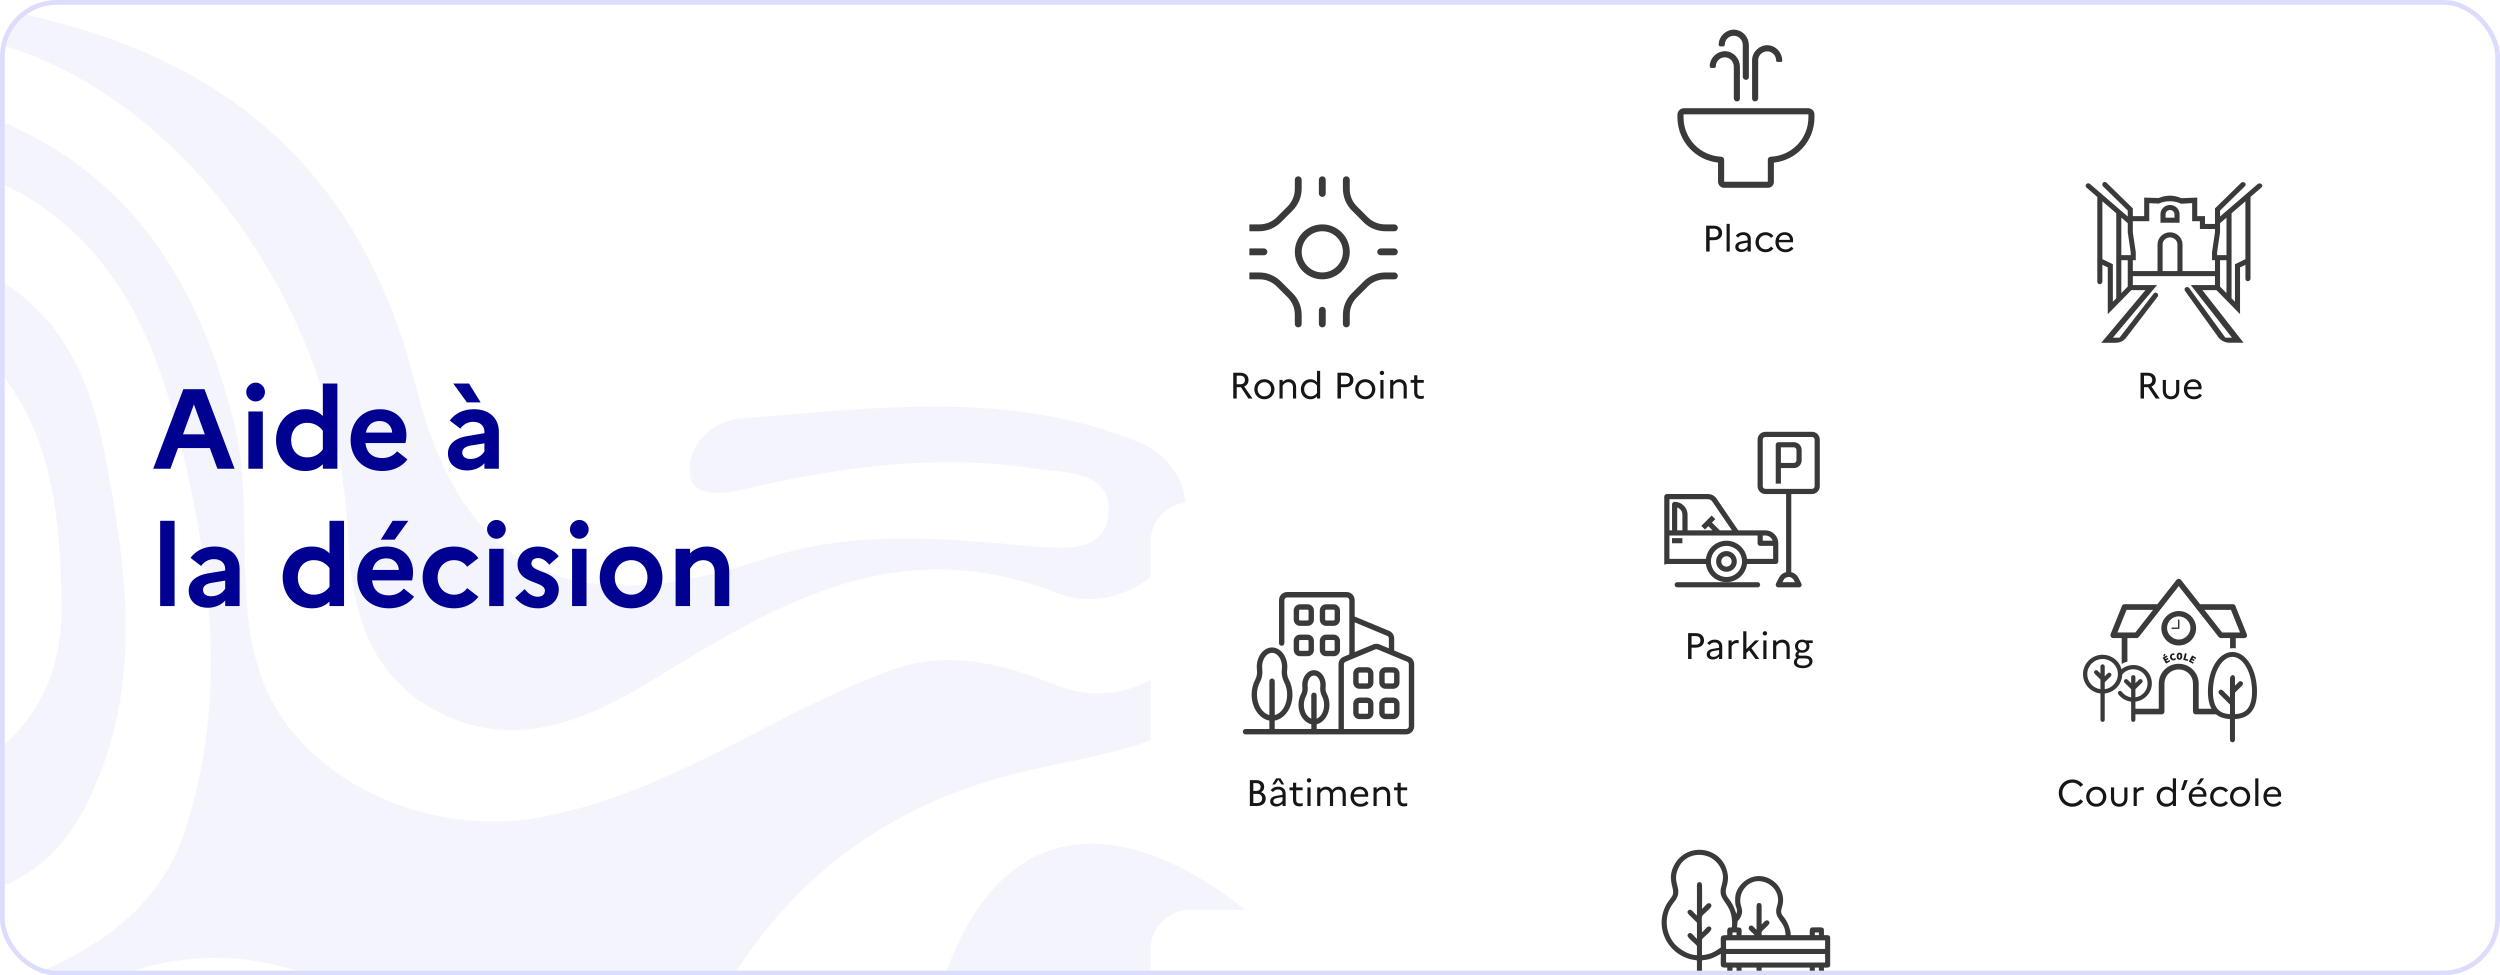 <svg width="528" height="206" viewBox="0 0 528 206" fill="none" xmlns="http://www.w3.org/2000/svg">
<g clip-path="url(#clip0_1227_88417)">
<rect width="528" height="206" rx="12" fill="white"/>
<g filter="url(#filter0_d_1227_88417)">
<rect x="421" y="-66" width="74.052" height="74.052" rx="8.352" fill="white"/>
</g>
<g filter="url(#filter1_d_1227_88417)">
<rect x="421" y="20.052" width="74.052" height="74.052" rx="8.352" fill="white"/>
</g>
<path d="M452.079 84.174V78.718H453.529C454.628 78.718 455.307 79.318 455.307 80.253C455.307 80.908 454.971 81.399 454.387 81.633L456.148 84.174H455.283L453.701 81.773C453.646 81.781 453.584 81.781 453.529 81.781H452.812V84.174H452.079ZM453.561 79.341H452.812V81.157H453.561C454.184 81.157 454.55 80.822 454.55 80.238C454.55 79.684 454.184 79.341 453.561 79.341ZM459.6 82.49V80.246H460.262V82.467C460.262 83.644 459.584 84.33 458.516 84.33C457.456 84.33 456.778 83.644 456.778 82.467V80.246H457.441V82.49C457.441 83.262 457.854 83.707 458.524 83.707C459.179 83.707 459.6 83.262 459.6 82.49ZM465.06 83.527C464.694 84.018 464.109 84.33 463.377 84.33C462.051 84.33 461.233 83.356 461.233 82.21C461.233 81.017 461.997 80.09 463.213 80.09C464.281 80.09 464.975 80.838 464.975 81.805C464.975 81.96 464.951 82.109 464.928 82.218H461.911C461.935 83.161 462.535 83.73 463.377 83.73C463.883 83.73 464.312 83.496 464.569 83.145L465.06 83.527ZM463.197 80.651C462.55 80.651 462.098 81.033 461.958 81.711H464.312C464.289 81.134 463.891 80.651 463.197 80.651Z" fill="#161616"/>
<g clip-path="url(#clip1_1227_88417)">
<path d="M458.308 43.286C457.197 43.286 456.293 44.162 456.293 45.241V47.046H460.323V45.241C460.323 44.164 459.418 43.286 458.308 43.286ZM457.367 45.971V45.241C457.367 44.756 457.789 44.361 458.308 44.361C458.827 44.361 459.249 44.756 459.249 45.241V45.971H457.367Z" fill="#3A3A3A"/>
<path d="M442.949 59.508C442.949 59.792 443.177 60.02 443.46 60.02C443.771 60.02 444.023 59.768 444.023 59.457V55.922L445.16 56.476V66.296L445.189 66.325L450.143 61.277H453.118L443.788 72.393H446.896C447.672 72.393 448.414 72.06 448.928 71.478L455.654 62.715C455.858 62.485 455.839 62.133 455.608 61.927C455.395 61.738 455.07 61.757 454.881 61.971L447.638 71.316H446.242L455.57 60.2H450.453V58.322H467.802V60.2H462.686L471.389 71.316H469.994L462.339 60.806C462.131 60.573 461.774 60.551 461.539 60.758C461.331 60.944 461.311 61.265 461.498 61.473L468.59 71.349C469.177 72.009 470.016 72.388 470.901 72.388H473.84L465.138 61.274H468.115L473.069 66.323L473.098 66.352V56.476L474.233 55.922V58.885C474.233 59.164 474.458 59.389 474.737 59.389C475.05 59.389 475.305 59.135 475.305 58.822V41.595L477.637 39.583C477.826 39.421 477.848 39.135 477.686 38.943C477.463 38.683 477.07 38.654 476.81 38.877L468.877 45.719V44.465L474.138 39.317C474.33 39.13 474.335 38.822 474.145 38.628C473.918 38.395 473.547 38.392 473.316 38.618L467.805 44.011V47.291H465.698V45.644H464.059V41.726L460.693 41.861C459.185 41.16 457.446 41.146 455.926 41.823L452.851 41.728V45.651H450.456V44.018L444.891 38.574C444.687 38.373 444.358 38.378 444.159 38.581C443.945 38.8 443.948 39.152 444.168 39.367L449.379 44.467V45.721L441.392 38.836C441.162 38.637 440.813 38.664 440.614 38.895C440.427 39.113 440.451 39.443 440.669 39.63L442.949 41.597M470.23 61.905L468.872 60.522V54.959H470.23V61.903V61.905ZM474.23 54.731L472.021 55.806V63.727L471.306 62.997V45.044L474.23 42.521V54.729V54.731ZM471.869 52.453L468.874 49.064V47.143L470.232 45.974V53.887H468.251V53.29L468.877 49.064L471.869 52.453ZM444.023 42.521L446.95 45.044V62.997L446.234 63.727V55.804L444.023 54.729V42.521ZM449.379 60.52L448.021 61.903V54.957H449.379V60.52ZM450.005 53.885H448.024V45.971L449.382 47.14V49.062L450.007 53.285V53.882L450.005 53.885ZM459.873 57.249H456.743V51.621C456.743 50.804 457.446 50.139 458.309 50.139C458.727 50.139 459.122 50.297 459.42 50.583C459.711 50.864 459.873 51.231 459.873 51.621V57.249ZM467.8 57.249H460.948V51.621C460.948 50.935 460.669 50.292 460.164 49.807C459.665 49.329 459.008 49.064 458.312 49.064C456.855 49.064 455.671 50.212 455.671 51.621V57.249H450.453V54.959H451.079V53.288L450.453 49.062V46.723H453.923V42.914L455.914 42.999C457.434 42.322 459.173 42.337 460.681 43.038L462.982 42.895V46.721H464.621V48.368H467.802V49.059L467.179 53.285V54.957H467.805V57.247L467.8 57.249Z" fill="#3A3A3A"/>
</g>
<g filter="url(#filter2_d_1227_88417)">
<rect x="421" y="106.105" width="74.052" height="74.052" rx="8.352" fill="white"/>
</g>
<path d="M437.676 169.697C438.409 169.697 439.009 169.338 439.375 168.808L439.96 169.26C439.461 169.939 438.658 170.383 437.676 170.383C435.969 170.383 434.808 169.058 434.808 167.499C434.808 165.94 435.969 164.615 437.676 164.615C438.658 164.615 439.461 165.067 439.96 165.737L439.375 166.189C439.009 165.659 438.409 165.3 437.676 165.3C436.445 165.3 435.564 166.283 435.564 167.499C435.564 168.715 436.445 169.697 437.676 169.697ZM442.728 166.142C443.991 166.142 444.856 167.117 444.856 168.263C444.856 169.408 443.991 170.383 442.728 170.383C441.457 170.383 440.6 169.408 440.6 168.263C440.6 167.117 441.457 166.142 442.728 166.142ZM442.736 169.759C443.554 169.759 444.154 169.073 444.154 168.263C444.154 167.444 443.554 166.766 442.736 166.766C441.894 166.766 441.294 167.444 441.294 168.263C441.294 169.081 441.894 169.759 442.736 169.759ZM448.657 168.543V166.298H449.32V168.52C449.32 169.697 448.642 170.383 447.574 170.383C446.513 170.383 445.835 169.697 445.835 168.52V166.298H446.498V168.543C446.498 169.315 446.911 169.759 447.581 169.759C448.236 169.759 448.657 169.315 448.657 168.543ZM450.625 170.227V166.298H451.288V166.789C451.576 166.446 451.935 166.22 452.434 166.22C452.559 166.22 452.676 166.236 452.769 166.267V166.914C452.652 166.883 452.535 166.867 452.379 166.867C451.865 166.867 451.53 167.132 451.288 167.53V170.227H450.625ZM455.489 168.263C455.489 167.117 456.277 166.142 457.508 166.142C458.093 166.142 458.553 166.368 458.904 166.766V164.381H459.566V170.227H458.904V169.759C458.553 170.157 458.093 170.383 457.508 170.383C456.277 170.383 455.489 169.408 455.489 168.263ZM456.191 168.263C456.191 169.097 456.752 169.759 457.586 169.759C458.132 169.759 458.615 169.494 458.904 169.034V167.491C458.6 167.023 458.124 166.766 457.586 166.766C456.752 166.766 456.191 167.429 456.191 168.263ZM461.251 166.859H460.635L461.297 164.77H462.054L461.251 166.859ZM464.595 165.675H463.948L464.759 164.381H465.507L464.595 165.675ZM466.092 169.58C465.725 170.071 465.141 170.383 464.408 170.383C463.083 170.383 462.264 169.408 462.264 168.263C462.264 167.07 463.028 166.142 464.244 166.142C465.312 166.142 466.006 166.891 466.006 167.857C466.006 168.013 465.983 168.161 465.959 168.27H462.943C462.966 169.214 463.566 169.783 464.408 169.783C464.915 169.783 465.343 169.549 465.601 169.198L466.092 169.58ZM464.229 166.704C463.582 166.704 463.13 167.086 462.989 167.764H465.343C465.32 167.187 464.923 166.704 464.229 166.704ZM468.922 169.759C469.405 169.759 469.803 169.525 470.045 169.182L470.567 169.58C470.201 170.071 469.632 170.383 468.914 170.383C467.613 170.383 466.779 169.408 466.779 168.263C466.779 167.117 467.613 166.142 468.914 166.142C469.624 166.142 470.201 166.462 470.567 166.945L470.045 167.343C469.803 167 469.405 166.766 468.914 166.766C468.073 166.766 467.472 167.429 467.472 168.263C467.472 169.104 468.073 169.759 468.922 169.759ZM473.116 166.142C474.379 166.142 475.244 167.117 475.244 168.263C475.244 169.408 474.379 170.383 473.116 170.383C471.846 170.383 470.988 169.408 470.988 168.263C470.988 167.117 471.846 166.142 473.116 166.142ZM473.124 169.759C473.942 169.759 474.543 169.073 474.543 168.263C474.543 167.444 473.942 166.766 473.124 166.766C472.282 166.766 471.682 167.444 471.682 168.263C471.682 169.081 472.282 169.759 473.124 169.759ZM476.309 170.227V164.381H476.972V170.227H476.309ZM481.865 169.58C481.498 170.071 480.914 170.383 480.181 170.383C478.856 170.383 478.037 169.408 478.037 168.263C478.037 167.07 478.801 166.142 480.017 166.142C481.085 166.142 481.779 166.891 481.779 167.857C481.779 168.013 481.755 168.161 481.732 168.27H478.715C478.739 169.214 479.339 169.783 480.181 169.783C480.687 169.783 481.116 169.549 481.373 169.198L481.865 169.58ZM480.002 166.704C479.355 166.704 478.902 167.086 478.762 167.764H481.116C481.093 167.187 480.695 166.704 480.002 166.704Z" fill="#161616"/>
<g clip-path="url(#clip2_1227_88417)">
<path d="M463.821 132.687C463.821 130.658 462.136 129.048 460.147 129.048C458.158 129.048 456.473 130.717 456.473 132.687C456.473 134.657 458.098 136.327 460.147 136.327C462.196 136.327 463.821 134.657 463.821 132.687ZM457.678 132.628C457.678 131.316 458.76 130.182 460.147 130.182C461.534 130.182 462.616 131.316 462.616 132.628C462.616 133.94 461.471 135.074 460.147 135.074C458.823 135.074 457.678 133.94 457.678 132.628Z" fill="#3A3A3A"/>
<path d="M459.99 132.842C460.07 132.842 460.147 132.781 460.147 132.687C460.147 132.593 460.085 132.532 459.99 132.532H458.751C458.656 132.532 458.594 132.593 458.594 132.687C458.594 132.781 458.656 132.842 458.751 132.842" fill="#3A3A3A"/>
<path d="M459.988 132.687C459.988 132.766 460.051 132.842 460.145 132.842C460.24 132.842 460.302 132.781 460.302 132.687V130.966C460.302 130.872 460.24 130.811 460.145 130.811C460.051 130.811 459.988 130.872 459.988 130.966" fill="#3A3A3A"/>
<path d="M475.237 140.245C474.259 138.603 472.929 137.7 471.493 137.7C470.056 137.7 468.727 138.605 467.749 140.245C466.823 141.806 466.312 143.862 466.312 146.039C466.312 148.217 466.813 149.735 467.838 150.7C468.595 151.41 469.618 151.792 470.968 151.871V156.243C470.968 156.386 471.022 156.519 471.124 156.617C471.226 156.716 471.361 156.773 471.503 156.773C471.789 156.773 472.023 156.541 472.023 156.257V151.868C473.37 151.789 474.395 151.407 475.152 150.697C476.18 149.731 476.678 148.207 476.678 146.037C476.678 143.867 476.168 141.798 475.242 140.242L475.237 140.245ZM472.023 146.286L473.571 144.75C473.776 144.543 473.776 144.222 473.571 144.012C473.362 143.81 473.039 143.81 472.83 144.012L472.026 144.809V143.09C472.023 142.802 471.784 142.57 471.498 142.57H471.47L471.446 142.582C471.182 142.701 470.973 143.016 470.973 143.305V147.334L469.442 145.815C469.345 145.716 469.213 145.662 469.073 145.66C468.934 145.66 468.799 145.714 468.702 145.812C468.603 145.909 468.548 146.039 468.545 146.177C468.545 146.318 468.6 146.449 468.7 146.55L470.975 148.806V150.83C469.875 150.766 469.093 150.473 468.526 149.908C467.749 149.139 467.37 147.871 467.37 146.034C467.37 144.037 467.829 142.166 468.662 140.767C469.442 139.456 470.45 138.731 471.5 138.731C472.551 138.731 473.559 139.453 474.341 140.767C475.175 142.166 475.633 144.037 475.633 146.034C475.633 147.871 475.254 149.139 474.478 149.908C473.91 150.47 473.128 150.766 472.028 150.83V146.286H472.023Z" fill="#3A3A3A"/>
<path d="M468.134 149.678H464.365V144.37C464.365 142.104 462.498 140.193 460.148 140.193C457.798 140.193 455.931 142.042 455.931 144.37V149.678H451.002V148.184C452.952 147.962 454.47 146.32 454.47 144.33C454.47 142.187 452.715 140.449 450.552 140.449C449.611 140.449 448.744 140.78 448.07 141.329C447.599 139.576 445.986 138.284 444.069 138.284C441.784 138.284 439.93 140.121 439.93 142.385C439.93 144.495 441.545 146.236 443.619 146.461V152.021C443.619 152.268 443.821 152.467 444.069 152.467C444.318 152.467 444.52 152.268 444.52 152.021V146.461C446.569 146.239 448.172 144.535 448.207 142.456C448.759 141.778 449.603 141.344 450.552 141.344C452.215 141.344 453.566 142.683 453.566 144.33C453.566 145.827 452.454 147.067 451.002 147.282V145.556L452.386 144.185C452.563 144.01 452.563 143.726 452.386 143.551C452.21 143.376 451.923 143.376 451.747 143.551L451 144.291V143.028C451 142.782 450.798 142.582 450.549 142.582C450.3 142.582 450.099 142.782 450.099 143.028V144.291L449.352 143.551C449.175 143.376 448.889 143.376 448.712 143.551C448.535 143.726 448.535 144.01 448.712 144.185L450.096 145.556V147.282C449.287 147.161 448.58 146.722 448.117 146.096C447.97 145.896 447.687 145.854 447.485 146C447.283 146.145 447.241 146.426 447.388 146.626C448.018 147.474 448.986 148.061 450.096 148.187V152.021C450.096 152.268 450.298 152.467 450.547 152.467C450.796 152.467 450.997 152.268 450.997 152.021V150.872H456.529C456.89 150.872 457.131 150.633 457.131 150.275V144.37C457.131 142.7 458.455 141.386 460.143 141.386C461.831 141.386 463.155 142.698 463.155 144.37V150.275C463.155 150.633 463.397 150.872 463.758 150.872H468.132V149.678H468.134ZM444.52 145.558V144.096L445.8 142.829C445.976 142.654 445.976 142.37 445.8 142.195C445.623 142.02 445.337 142.02 445.16 142.195L444.518 142.831V140.752C444.518 140.506 444.316 140.306 444.067 140.306C443.818 140.306 443.616 140.506 443.616 140.752V142.247L443.031 141.667C442.855 141.492 442.568 141.492 442.392 141.667C442.215 141.842 442.215 142.126 442.392 142.301L443.616 143.514V145.561C442.043 145.344 440.831 144.005 440.831 142.387C440.831 140.617 442.282 139.182 444.067 139.182C445.852 139.182 447.303 140.619 447.303 142.387C447.303 144.005 446.091 145.344 444.518 145.561L444.52 145.558Z" fill="#3A3A3A"/>
<path d="M469.002 134.766H470.989V136.958C471.21 136.913 471.434 136.891 471.661 136.891C471.84 136.891 472.017 136.906 472.194 136.933V134.768H474.001C474.183 134.768 474.362 134.65 474.484 134.529C474.603 134.349 474.603 134.171 474.543 133.991L472.134 128.027C472.074 127.728 471.833 127.61 471.591 127.61H464.666L460.63 122.476C460.389 122.178 459.909 122.178 459.667 122.476L455.632 127.608H448.706C448.465 127.608 448.224 127.726 448.164 127.965L445.754 133.93C445.694 134.11 445.694 134.347 445.814 134.467C445.933 134.647 446.115 134.766 446.297 134.766H448.104V140.227C448.47 139.998 448.876 139.828 449.309 139.729V134.763H451.236C451.355 134.763 451.477 134.763 451.597 134.645L451.778 134.465L460.148 123.788L468.579 134.527C468.698 134.645 468.82 134.707 469 134.766H469.002ZM450.994 133.572H447.2L449.127 128.799H454.728L450.994 133.572ZM471.17 128.799L473.097 133.572H469.303L465.569 128.799H471.17Z" fill="#3A3A3A"/>
<path d="M456.76 138.898L457.627 138.423L457.783 138.701L457.253 138.992L457.363 139.189L457.813 138.943L457.97 139.221L457.52 139.468L457.647 139.692L458.194 139.392L458.351 139.67L457.465 140.156L456.758 138.894L456.76 138.898ZM456.875 138.556L457.074 138.08L457.37 138.196L457.116 138.64L456.875 138.553V138.556Z" fill="#1D1D1B"/>
<path d="M458.329 138.918C458.207 138.45 458.446 138.104 458.827 138.008C459.009 137.961 459.183 138.008 459.307 138.077L459.163 138.356C459.083 138.316 459.006 138.299 458.909 138.324C458.735 138.368 458.64 138.553 458.705 138.807C458.772 139.068 458.946 139.182 459.135 139.133C459.228 139.11 459.292 139.041 459.337 138.962L459.599 139.135C459.516 139.303 459.369 139.414 459.18 139.463C458.829 139.552 458.451 139.396 458.326 138.92L458.329 138.918Z" fill="#1D1D1B"/>
<path d="M459.707 138.575C459.715 138.087 459.961 137.838 460.317 137.843C460.673 137.848 460.91 138.107 460.9 138.595C460.892 139.095 460.646 139.344 460.29 139.34C459.936 139.335 459.697 139.076 459.707 138.575ZM460.506 138.588C460.511 138.311 460.437 138.173 460.312 138.171C460.188 138.171 460.108 138.304 460.103 138.58C460.098 138.869 460.173 139.007 460.297 139.009C460.422 139.009 460.501 138.876 460.506 138.588Z" fill="#1D1D1B"/>
<path d="M461.462 137.961L461.836 138.057L461.549 139.145L462.149 139.3L462.067 139.608L461.094 139.357L461.462 137.961Z" fill="#1D1D1B"/>
<path d="M462.983 138.44L463.847 138.918L463.69 139.197L463.162 138.903L463.05 139.101L463.501 139.35L463.344 139.628L462.893 139.379L462.766 139.604L463.314 139.907L463.157 140.186L462.273 139.695L462.985 138.435L462.983 138.44Z" fill="#1D1D1B"/>
</g>
<g filter="url(#filter3_d_1227_88417)">
<rect x="421" y="192.158" width="74.052" height="74.052" rx="8.352" fill="white"/>
</g>
<g filter="url(#filter4_d_1227_88417)">
<rect x="332" y="-11" width="74.052" height="74.052" rx="8.352" fill="white"/>
</g>
<path d="M360.343 53.122V47.665H361.941C363.032 47.665 363.71 48.265 363.71 49.201C363.71 50.136 363.032 50.728 361.941 50.728H361.076V53.122H360.343ZM361.956 48.289H361.076V50.105H361.956C362.58 50.105 362.954 49.77 362.954 49.185C362.954 48.632 362.58 48.289 361.956 48.289ZM364.655 53.122V47.275H365.318V53.122H364.655ZM367.786 53.231C367.014 53.231 366.492 52.802 366.492 52.132C366.492 51.539 366.944 51.118 367.778 50.978L369.103 50.76V50.487C369.103 49.941 368.714 49.629 368.152 49.629C367.7 49.629 367.334 49.84 367.092 50.175L366.593 49.793C366.936 49.325 367.49 49.037 368.176 49.037C369.174 49.037 369.766 49.622 369.766 50.487V53.122H369.103V52.623C368.807 53.005 368.293 53.231 367.786 53.231ZM367.162 52.108C367.162 52.443 367.435 52.685 367.895 52.685C368.417 52.685 368.846 52.436 369.103 52.015V51.243L367.942 51.438C367.404 51.531 367.162 51.773 367.162 52.108ZM372.904 52.654C373.387 52.654 373.784 52.42 374.026 52.077L374.548 52.475C374.182 52.966 373.613 53.278 372.896 53.278C371.594 53.278 370.76 52.303 370.76 51.157C370.76 50.011 371.594 49.037 372.896 49.037C373.605 49.037 374.182 49.357 374.548 49.84L374.026 50.237C373.784 49.894 373.387 49.661 372.896 49.661C372.054 49.661 371.454 50.323 371.454 51.157C371.454 51.999 372.054 52.654 372.904 52.654ZM378.797 52.475C378.431 52.966 377.846 53.278 377.113 53.278C375.788 53.278 374.97 52.303 374.97 51.157C374.97 49.965 375.734 49.037 376.95 49.037C378.017 49.037 378.711 49.785 378.711 50.752C378.711 50.908 378.688 51.056 378.664 51.165H375.648C375.671 52.108 376.271 52.677 377.113 52.677C377.62 52.677 378.049 52.443 378.306 52.093L378.797 52.475ZM376.934 49.598C376.287 49.598 375.835 49.98 375.695 50.658H378.049C378.025 50.081 377.628 49.598 376.934 49.598Z" fill="#161616"/>
<g clip-path="url(#clip3_1227_88417)">
<path d="M355.661 22.854C354.892 22.854 354.27 23.477 354.27 24.248V25.128H354.281C354.362 27.448 355.266 29.64 356.844 31.337C358.421 33.034 360.542 34.093 362.842 34.339C362.845 34.339 362.847 34.341 362.847 34.346V38.372C362.847 39.087 363.426 39.67 364.144 39.67H373.391C374.085 39.67 374.645 39.107 374.645 38.415V34.349C374.645 34.349 374.647 34.341 374.65 34.341C376.952 34.093 379.073 33.036 380.651 31.339C382.307 29.559 383.218 27.233 383.218 24.785V24.183C383.218 23.451 382.624 22.856 381.892 22.856H355.661V22.854ZM373.363 33.742V38.369C373.363 38.369 373.36 38.376 373.355 38.376H364.148C364.148 38.376 364.141 38.374 364.141 38.369V33.742C364.141 33.396 363.867 33.11 363.522 33.096C359.06 32.905 355.566 29.254 355.566 24.785V24.157C355.566 24.157 355.568 24.15 355.573 24.15H381.928C381.928 24.15 381.935 24.152 381.935 24.157V24.787C381.935 29.252 378.441 32.902 373.98 33.098C373.634 33.112 373.36 33.396 373.36 33.745L373.363 33.742Z" fill="#3A3A3A"/>
<path d="M362.383 14.006C362.383 12.899 363.332 12.011 364.459 12.114C365.446 12.204 366.18 13.075 366.18 14.068V20.74C366.18 21.119 366.487 21.427 366.866 21.427C367.2 21.427 367.472 21.155 367.472 20.821V14.092C367.472 12.359 366.13 10.877 364.399 10.815C362.669 10.753 361.094 12.207 361.094 14.006C361.094 14.197 361.249 14.352 361.439 14.352H362.04C362.231 14.352 362.386 14.197 362.386 14.006H362.383Z" fill="#3A3A3A"/>
<path d="M364.274 9.453C364.274 8.346 365.222 7.458 366.35 7.561C367.336 7.651 368.07 8.522 368.07 9.515V16.18C368.07 16.564 368.38 16.874 368.764 16.874C369.095 16.874 369.362 16.607 369.362 16.275V9.539C369.362 7.806 368.018 6.325 366.29 6.263C364.562 6.2 362.984 7.654 362.984 9.453C362.984 9.644 363.139 9.799 363.33 9.799H363.931C364.121 9.799 364.276 9.644 364.276 9.453H364.274Z" fill="#3A3A3A"/>
<path d="M371.328 12.741C371.328 11.634 372.277 10.746 373.404 10.849C374.391 10.94 375.125 11.811 375.125 12.803C375.125 12.961 375.251 13.087 375.409 13.087H376.157C376.3 13.087 376.417 12.97 376.417 12.827C376.417 11.095 375.073 9.613 373.345 9.551C371.617 9.489 370.039 10.942 370.039 12.741V20.807C370.039 21.145 370.313 21.42 370.652 21.42C371.026 21.42 371.331 21.114 371.331 20.74V12.741H371.328Z" fill="#3A3A3A"/>
</g>
<g filter="url(#filter5_d_1227_88417)">
<rect x="332" y="75.052" width="74.052" height="74.052" rx="8.352" fill="white"/>
</g>
<path d="M356.525 139.174V133.718H358.123C359.215 133.718 359.893 134.318 359.893 135.253C359.893 136.189 359.215 136.781 358.123 136.781H357.258V139.174H356.525ZM358.139 134.341H357.258V136.158H358.139C358.762 136.158 359.137 135.822 359.137 135.238C359.137 134.684 358.762 134.341 358.139 134.341ZM361.753 139.283C360.982 139.283 360.459 138.855 360.459 138.184C360.459 137.592 360.911 137.171 361.745 137.031L363.071 136.812V136.54C363.071 135.994 362.681 135.682 362.12 135.682C361.668 135.682 361.301 135.893 361.06 136.228L360.561 135.846C360.904 135.378 361.457 135.09 362.143 135.09C363.141 135.09 363.733 135.674 363.733 136.54V139.174H363.071V138.675C362.774 139.057 362.26 139.283 361.753 139.283ZM361.13 138.161C361.13 138.496 361.402 138.738 361.862 138.738C362.385 138.738 362.813 138.488 363.071 138.067V137.296L361.909 137.491C361.371 137.584 361.13 137.826 361.13 138.161ZM365.062 139.174V135.246H365.725V135.737C366.013 135.394 366.372 135.168 366.871 135.168C366.996 135.168 367.113 135.183 367.206 135.214V135.861C367.089 135.83 366.972 135.815 366.816 135.815C366.302 135.815 365.967 136.08 365.725 136.477V139.174H365.062ZM368.168 139.174V133.328H368.839V137.085L370.686 135.246H371.536L369.891 136.883L371.567 139.174H370.749L369.416 137.35L368.839 137.919V139.174H368.168ZM372.751 134.224C372.494 134.224 372.283 134.014 372.283 133.757C372.283 133.507 372.494 133.297 372.751 133.297C373.008 133.297 373.211 133.507 373.211 133.757C373.211 134.014 373.008 134.224 372.751 134.224ZM372.416 139.174V135.246H373.079V139.174H372.416ZM374.479 139.174V135.246H375.141V135.69C375.461 135.339 375.866 135.09 376.451 135.09C377.332 135.09 377.987 135.682 377.987 136.797V139.174H377.324V136.82C377.324 136.119 376.926 135.713 376.318 135.713C375.749 135.713 375.391 136.041 375.141 136.454V139.174H374.479ZM378.868 139.884C378.868 139.486 379.063 139.167 379.453 138.894C379.274 138.753 379.18 138.543 379.18 138.332C379.18 138.021 379.344 137.763 379.648 137.569C379.305 137.311 379.102 136.914 379.102 136.477C379.102 135.721 379.694 135.082 380.63 135.082C380.918 135.082 381.176 135.144 381.386 135.246H382.844V135.822H381.994C382.103 136.017 382.158 136.243 382.158 136.477C382.158 137.226 381.573 137.865 380.63 137.865C380.435 137.865 380.248 137.834 380.084 137.787C379.921 137.904 379.827 138.044 379.827 138.192C379.827 138.356 379.913 138.473 380.154 138.473H381.277C382.314 138.473 382.797 138.979 382.797 139.681C382.797 140.507 381.971 141.123 380.794 141.123C379.632 141.123 378.868 140.671 378.868 139.884ZM380.638 137.342C381.207 137.342 381.534 136.953 381.534 136.477C381.534 135.994 381.207 135.604 380.638 135.604C380.053 135.604 379.733 135.994 379.733 136.477C379.733 136.961 380.053 137.342 380.638 137.342ZM379.515 139.806C379.515 140.281 380.006 140.57 380.786 140.57C381.612 140.57 382.134 140.242 382.134 139.728C382.134 139.354 381.924 139.057 381.222 139.057H379.952C379.679 139.26 379.515 139.494 379.515 139.806Z" fill="#161616"/>
<g clip-path="url(#clip4_1227_88417)">
<path d="M378.867 93.388H375.582C375.279 93.388 375.035 93.632 375.035 93.935V102.148H376.131V98.862H378.869C379.306 98.862 379.723 98.689 380.031 98.381C380.338 98.074 380.512 97.656 380.512 97.22V95.031C380.512 94.594 380.338 94.177 380.031 93.869C379.723 93.562 379.306 93.388 378.869 93.388H378.867ZM379.414 97.22C379.414 97.365 379.355 97.504 379.254 97.607C379.153 97.71 379.012 97.767 378.867 97.767H376.129V94.482H378.867C379.012 94.482 379.151 94.54 379.254 94.641C379.357 94.742 379.414 94.883 379.414 95.028V97.218V97.22Z" fill="#3A3A3A"/>
<path d="M382.697 91.2H372.842C372.405 91.2 371.988 91.373 371.68 91.68C371.373 91.988 371.199 92.406 371.199 92.842V102.697C371.199 103.134 371.373 103.551 371.68 103.859C371.988 104.166 372.405 104.34 372.842 104.34H377.223V120.833C376.559 120.99 376 121.436 375.695 122.046L375.09 123.257C375.005 123.426 375.015 123.627 375.113 123.789C375.214 123.951 375.39 124.05 375.58 124.05H379.961C380.151 124.05 380.329 123.954 380.428 123.792C380.529 123.63 380.538 123.428 380.454 123.259L379.848 122.048C379.543 121.436 378.982 120.992 378.318 120.835V104.34H382.699C383.136 104.34 383.553 104.166 383.861 103.859C384.168 103.551 384.342 103.134 384.342 102.697V92.842C384.342 92.406 384.168 91.988 383.861 91.68C383.553 91.373 383.133 91.2 382.697 91.2ZM378.865 122.536L379.074 122.954H376.465L376.673 122.536C376.81 122.264 377.042 122.053 377.326 121.943C377.61 121.832 377.924 121.832 378.208 121.943C378.492 122.053 378.724 122.264 378.86 122.536H378.865ZM383.246 102.697C383.246 102.843 383.187 102.981 383.086 103.084C382.985 103.188 382.845 103.244 382.699 103.244H372.844C372.541 103.244 372.297 103 372.297 102.697V92.842C372.297 92.539 372.541 92.295 372.844 92.295H382.699C382.845 92.295 382.983 92.354 383.086 92.455C383.19 92.556 383.246 92.697 383.246 92.842V102.697Z" fill="#3A3A3A"/>
<path d="M364.627 116.384C364.047 116.384 363.489 116.614 363.078 117.024C362.667 117.435 362.438 117.994 362.438 118.573C362.438 119.153 362.667 119.711 363.078 120.122C363.489 120.532 364.047 120.762 364.627 120.762C365.206 120.762 365.765 120.532 366.175 120.122C366.586 119.711 366.816 119.153 366.816 118.573C366.816 117.994 366.586 117.435 366.175 117.024C365.765 116.614 365.206 116.384 364.627 116.384ZM364.627 119.669C364.336 119.669 364.057 119.554 363.852 119.347C363.648 119.141 363.531 118.864 363.531 118.573C363.531 118.282 363.646 118.003 363.852 117.799C364.059 117.595 364.336 117.477 364.627 117.477C364.918 117.477 365.197 117.592 365.401 117.799C365.605 118.005 365.723 118.282 365.723 118.573C365.723 118.864 365.608 119.143 365.401 119.347C365.195 119.552 364.918 119.669 364.627 119.669Z" fill="#3A3A3A"/>
<path d="M375.579 118.575V114.744C375.579 114.019 375.291 113.322 374.777 112.808C374.263 112.294 373.568 112.005 372.841 112.005H367.109L362.538 105.297C362.129 104.698 361.451 104.339 360.729 104.339H352.035C351.732 104.339 351.488 104.584 351.488 104.886V119.122C351.488 119.425 351.732 119.122 352.035 119.122H360.285C360.463 120.544 361.327 121.79 362.599 122.456C363.871 123.121 365.386 123.121 366.656 122.456C367.928 121.792 368.791 120.546 368.969 119.122H375.03C375.176 119.122 375.314 119.063 375.417 118.963C375.521 118.862 375.577 118.721 375.577 118.575H375.579ZM374.383 114.195H372.294V113.099H372.841C373.179 113.099 373.51 113.207 373.784 113.401C374.061 113.599 374.27 113.873 374.383 114.192V114.195ZM360.726 105.435C361.088 105.435 361.428 105.614 361.632 105.914L365.785 112.005H363.214L361.571 110.363L362.28 109.654L361.505 108.88L359.316 111.069L360.09 111.843L360.799 111.135L361.667 112.003H356.418V108.718C356.418 107.993 356.13 107.296 355.616 106.782C355.102 106.268 354.407 105.98 353.68 105.98C353.377 105.98 353.133 106.224 353.133 106.526V112.001H352.586V105.431H360.729L360.726 105.435ZM355.322 112.005H354.227V107.172C354.546 107.284 354.823 107.495 355.02 107.772C355.217 108.049 355.32 108.38 355.322 108.72V112.005ZM364.631 121.86C363.76 121.86 362.925 121.516 362.308 120.898C361.691 120.281 361.346 119.446 361.346 118.575C361.346 117.705 361.691 116.87 362.308 116.252C362.925 115.635 363.76 115.29 364.631 115.29C365.501 115.29 366.337 115.635 366.954 116.252C367.571 116.87 367.916 117.705 367.916 118.575C367.916 119.446 367.569 120.281 366.954 120.898C366.337 121.513 365.504 121.86 364.631 121.86ZM368.974 118.029C368.796 116.607 367.932 115.361 366.66 114.694C365.389 114.03 363.873 114.03 362.603 114.694C361.332 115.358 360.468 116.604 360.29 118.029H352.584V113.101H371.199V114.744C371.199 114.889 371.257 115.028 371.358 115.131C371.459 115.234 371.6 115.29 371.745 115.29H374.484V118.029H368.972H368.974Z" fill="#3A3A3A"/>
<path d="M353.129 113.648H355.318V114.744H353.129V113.648Z" fill="#3A3A3A"/>
<path d="M354.226 124.05H371.198C371.501 124.05 371.745 123.805 371.745 123.503C371.745 123.2 371.501 122.956 371.198 122.956H354.226C353.924 122.956 353.68 123.2 353.68 123.503C353.68 123.805 353.924 124.05 354.226 124.05Z" fill="#3A3A3A"/>
</g>
<g filter="url(#filter6_d_1227_88417)">
<rect x="332" y="161.105" width="74.052" height="74.052" rx="8.352" fill="white"/>
</g>
<g clip-path="url(#clip5_1227_88417)">
<path fill-rule="evenodd" clip-rule="evenodd" d="M383.295 208.303C383.558 208.303 383.917 208.248 384.148 208.339V210.153H383.329C383.229 209.894 383.292 208.675 383.292 208.305L383.295 208.303ZM386.532 205.816C386.532 208.237 386.888 208.303 385.215 208.303V210.15H385.962C386.756 210.15 386.65 211.216 386.069 211.216H351.417C350.836 211.216 350.729 210.15 351.524 210.15H358.391V202.903C358.391 202.747 357.498 202.74 356.829 202.545C352.175 201.178 349.76 196.281 351.49 191.958C352.289 189.959 353.376 189.594 353.376 188.406C353.376 187.218 352.2 185.448 353.508 182.852C356.161 177.575 364.079 178.697 364.912 184.772C365.246 187.207 363.634 188.005 365.107 189.8C366.247 191.188 366.644 192.947 366.753 193.026C367.11 191.503 366.363 192.065 366.469 189.617C366.54 187.989 367.668 186.52 369.007 185.72C372.739 183.485 377.315 186.955 376.505 191.04C376.339 191.877 375.82 192.623 376.58 193.479C377.443 194.452 378.208 196.204 378.208 197.503H382.228C382.228 196.794 382.067 195.869 382.761 195.869C385.492 195.869 385.215 195.585 385.215 197.503C385.753 197.503 386.532 197.376 386.532 198.036V203.898C386.532 204.506 385.594 204.358 385.215 204.358V205.354C385.594 205.354 386.532 205.206 386.532 205.816ZM372.051 208.303H382.225V210.15H372.051V208.303ZM367.818 208.303H370.984V210.15H367.818V208.303ZM365.897 208.303H366.751V210.15H365.897V208.303ZM364.544 206.419H385.462V207.235H364.547V206.419H364.544ZM383.292 204.358H384.146V205.354H383.292V204.358ZM372.051 204.358H382.225V205.354H372.051V204.358ZM367.818 204.358H370.984V205.354H367.818V204.358ZM365.897 204.358C367.001 204.358 366.751 204.22 366.751 205.354H365.897V204.358ZM363.444 205.993C363.444 206.902 363.248 208.085 363.823 208.28C364.109 208.378 364.51 208.228 364.796 208.339V210.153H359.496C359.387 209.869 359.469 204.125 359.457 203.044C359.455 202.751 359.398 202.824 359.959 202.762C361.491 202.597 362.236 202.087 363.446 201.448C363.446 204.284 363.071 204.361 364.799 204.361V205.356C364.059 205.356 363.446 205.238 363.446 205.995L363.444 205.993ZM364.547 201.482H385.465V203.293H364.547V201.482ZM364.547 198.603H385.465V200.414H364.547V198.603ZM383.295 196.932H384.148V197.501H383.295V196.932ZM365.9 196.932H366.753V197.501H365.9V196.932ZM367.536 190.251C367.536 187.83 369.475 186.028 371.488 186.096C374.147 186.184 376.201 188.712 375.331 191.287C374.353 194.184 377.107 194.384 377.107 197.501H372.054C372.054 196.565 371.949 196.878 372.596 196.231C372.821 196.005 373.618 195.288 373.683 195.041C373.79 194.631 373.445 194.375 373.264 194.375C372.598 194.375 372.521 194.914 372.054 195.227V191.496C372.054 191.004 371.999 190.714 371.45 190.714C370.9 190.714 370.987 191.503 370.987 191.779V196.363C370.587 196.095 370.29 195.474 369.847 195.474C369.441 195.474 369.314 195.753 369.314 196.077C369.314 196.429 370.29 197.095 370.56 197.499H367.82C367.82 196.272 368.065 195.864 366.86 195.864C367.019 193.638 366.989 195.091 367.713 193.484C368.31 192.165 367.536 191.475 367.536 190.251ZM363.373 188.227C363.373 190.6 366.09 191.079 365.8 195.626C365.766 196.145 365.373 195.69 365.017 195.982C364.687 196.252 364.794 196.871 364.794 197.501C363.11 197.501 363.441 197.671 363.441 200.094C362.504 200.72 361.991 201.182 360.674 201.522C360.402 201.593 359.789 201.729 359.457 201.729V198.46C359.457 198.102 361.45 196.816 361.45 196.15C361.45 195.907 361.196 195.653 360.953 195.653C360.395 195.653 359.83 196.762 359.46 196.862C359.46 192.575 359.015 194.021 360.84 192.128C361.051 191.911 361.453 191.605 361.453 191.285C361.453 190.877 361.174 190.752 360.849 190.752C360.456 190.752 359.793 191.738 359.462 191.961C359.462 191.314 359.56 186.942 359.414 186.608C359.337 186.434 359.167 186.311 358.929 186.311C358.279 186.311 358.395 187.021 358.395 187.662V193.346C357.78 192.935 357.194 191.707 356.572 192.273C356.055 192.745 356.813 193.28 357.231 193.692L358.191 194.651C358.459 194.919 358.395 194.808 358.395 195.406V198.285C358.057 198.059 357.378 197.041 356.972 197.041C356.674 197.041 356.402 197.283 356.402 197.573C356.402 198.192 358.395 199.5 358.395 199.847V201.731C356.847 201.731 355.045 200.709 353.957 199.625C351.808 197.485 351.349 193.806 353.045 191.235C353.356 190.766 353.83 190.197 353.975 189.961C355.505 187.438 352.793 186.42 354.675 182.95C356.388 179.787 361.208 179.683 363.185 182.952C364.653 185.377 363.378 186.933 363.378 188.231L363.373 188.227Z" fill="#3A3A3A"/>
</g>
<path d="M17.978 170.428C30.592 145.912 26.875 120.256 21.939 94.911C19.172 80.705 13.46 67.458 0 59.22V78.48C11.354 92.949 12.719 110.117 12.993 127.488C13.182 139.49 9.522 150.057 0 158.041V187.306C8.452 184.222 14.102 177.961 17.978 170.432V170.428ZM73.432 112.368C74.07 127.053 76.929 141.733 91.584 149.826C108.345 159.086 124.055 152.089 138.199 143.41C164.409 127.334 189.846 112.098 223.214 125.252C232.257 128.818 243.92 124.689 248.805 114.492C253.01 105.714 248.906 96.839 240.508 93.381C213.351 82.193 184.648 86.233 156.429 88.35C150.682 88.782 144.646 93.913 145.774 100.606C146.52 105.035 152.726 104.353 156.371 103.501C176.819 98.716 197.39 95.74 218.367 98.944C224.585 99.892 234.154 99.187 234.135 107.734C234.112 116.632 225.038 115.953 218.533 115.398C199.288 113.756 180.324 111.728 161.279 118.097C121.342 131.455 97.856 121.59 87.936 81.931C76.207 35.086 46.515 10.69 0 2V9.471C0.317 9.518 0.63 9.579 0.931 9.672C40.138 21.731 71.438 66.437 73.428 112.364L73.432 112.368ZM260.832 144.775C265.868 139.181 272.124 131.074 266.076 125.449C262.266 121.906 257.307 131.44 253.338 135.538C244.798 144.359 234.908 149.459 222.58 144.532C211.021 139.91 199.798 137.188 187.547 141.757C162.338 151.156 140.742 168.045 113.075 172.772C89.416 176.816 62.267 164.252 54.905 142.184C49.135 124.886 53.834 106.427 49.344 88.893C42.163 60.862 28.668 37.584 0 25.521V38.536C21.665 48.799 31.512 67.828 36.961 88.982C44.331 117.596 48.575 146.965 38.956 175.748C33.054 193.413 17.534 202.585 0 208.36V219.582C40.27 190.572 72.006 200.102 101.837 233.288C117.585 250.81 133.998 250.875 142.841 229.371C156.066 197.199 176.564 173.824 211.975 164.032C228.929 159.344 247.99 159.043 260.836 144.767L260.832 144.775ZM265.895 194.531C236.025 169.329 211.527 173.743 200.115 204.562C196.895 213.256 193.568 223.831 202.433 229.07C202.433 229.07 206.058 233.134 218.785 231.256C235.723 228.754 251.479 227.146 266.679 236.518C272.368 240.027 279.811 250.085 284.302 237.066C291.293 216.803 275.722 205.16 265.895 194.531Z" fill="#D5D5F5" fill-opacity="0.25"/>
<path d="M32.36 99L38.72 82.2H43.184L49.544 99H45.92L44.312 94.632H37.592L35.984 99H32.36ZM38.648 91.728H43.256L40.952 85.416L38.648 91.728ZM53.993 84.792C52.913 84.792 52.001 83.88 52.001 82.8C52.001 81.72 52.913 80.808 53.993 80.808C55.073 80.808 55.961 81.72 55.961 82.8C55.961 83.88 55.073 84.792 53.993 84.792ZM52.457 99V86.904H55.505V99H52.457ZM58.296 92.952C58.296 89.424 60.624 86.424 64.44 86.424C66.072 86.424 67.248 86.928 68.184 87.864V81H71.256V99H68.184V98.04C67.248 98.976 66.072 99.48 64.44 99.48C60.624 99.48 58.296 96.48 58.296 92.952ZM61.488 92.952C61.488 95.064 62.808 96.6 64.872 96.6C66.24 96.6 67.368 96.024 68.184 94.92V90.984C67.368 89.88 66.24 89.304 64.872 89.304C62.808 89.304 61.488 90.84 61.488 92.952ZM86.046 97.032C84.918 98.544 83.046 99.48 80.766 99.48C76.47 99.48 74.046 96.48 74.046 92.952C74.046 89.376 76.302 86.424 80.262 86.424C83.622 86.424 85.83 88.704 85.83 91.872C85.83 92.544 85.734 93.168 85.638 93.576H77.166C77.454 95.832 78.846 96.744 80.742 96.744C82.062 96.744 83.214 96.168 83.862 95.304L86.046 97.032ZM80.19 88.92C78.63 88.92 77.598 89.784 77.262 91.368H82.83C82.782 90.144 81.894 88.92 80.19 88.92ZM98.613 84.984L95.733 81H99.045L101.517 84.984H98.613ZM98.685 99.36C96.261 99.36 94.605 97.968 94.605 95.736C94.605 93.912 96.021 92.544 98.613 92.112L102.309 91.488V91.176C102.309 89.904 101.349 89.088 99.957 89.088C98.781 89.088 97.869 89.64 97.221 90.528L94.989 88.824C96.069 87.336 97.845 86.424 100.053 86.424C103.557 86.424 105.357 88.512 105.357 91.176V99H102.309V97.824C101.541 98.76 100.101 99.36 98.685 99.36ZM97.629 95.592C97.629 96.408 98.277 96.936 99.309 96.936C100.701 96.936 101.709 96.288 102.309 95.328V93.624L99.429 94.104C98.157 94.32 97.629 94.848 97.629 95.592ZM33.824 128V110H36.872V128H33.824ZM43.935 128.36C41.511 128.36 39.855 126.968 39.855 124.736C39.855 122.912 41.271 121.544 43.863 121.112L47.559 120.488V120.176C47.559 118.904 46.599 118.088 45.207 118.088C44.031 118.088 43.119 118.64 42.471 119.528L40.239 117.824C41.319 116.336 43.095 115.424 45.303 115.424C48.807 115.424 50.607 117.512 50.607 120.176V128H47.559V126.824C46.791 127.76 45.351 128.36 43.935 128.36ZM42.879 124.592C42.879 125.408 43.527 125.936 44.559 125.936C45.951 125.936 46.959 125.288 47.559 124.328V122.624L44.679 123.104C43.407 123.32 42.879 123.848 42.879 124.592ZM59.702 121.952C59.702 118.424 62.03 115.424 65.846 115.424C67.478 115.424 68.654 115.928 69.59 116.864V110H72.662V128H69.59V127.04C68.654 127.976 67.478 128.48 65.846 128.48C62.03 128.48 59.702 125.48 59.702 121.952ZM62.894 121.952C62.894 124.064 64.214 125.6 66.278 125.6C67.646 125.6 68.774 125.024 69.59 123.92V119.984C68.774 118.88 67.646 118.304 66.278 118.304C64.214 118.304 62.894 119.84 62.894 121.952ZM83.348 113.984H80.42L82.916 110H86.228L83.348 113.984ZM87.452 126.032C86.324 127.544 84.452 128.48 82.172 128.48C77.876 128.48 75.452 125.48 75.452 121.952C75.452 118.376 77.708 115.424 81.668 115.424C85.028 115.424 87.236 117.704 87.236 120.872C87.236 121.544 87.14 122.168 87.044 122.576H78.572C78.86 124.832 80.252 125.744 82.148 125.744C83.468 125.744 84.62 125.168 85.268 124.304L87.452 126.032ZM81.596 117.92C80.036 117.92 79.004 118.784 78.668 120.368H84.236C84.188 119.144 83.3 117.92 81.596 117.92ZM95.929 125.6C97.129 125.6 98.089 125.048 98.665 124.208L101.041 126.032C99.913 127.52 98.137 128.48 95.929 128.48C91.753 128.48 89.257 125.48 89.257 121.952C89.257 118.424 91.753 115.424 95.929 115.424C98.137 115.424 99.913 116.384 101.041 117.872L98.665 119.696C98.089 118.856 97.129 118.304 95.881 118.304C93.889 118.304 92.425 119.84 92.425 121.952C92.425 124.088 93.889 125.6 95.929 125.6ZM104.852 113.792C103.772 113.792 102.86 112.88 102.86 111.8C102.86 110.72 103.772 109.808 104.852 109.808C105.932 109.808 106.82 110.72 106.82 111.8C106.82 112.88 105.932 113.792 104.852 113.792ZM103.316 128V115.904H106.364V128H103.316ZM108.799 126.248L110.815 124.424C111.559 125.36 112.447 126.032 113.599 126.032C114.583 126.032 115.087 125.456 115.087 124.736C115.087 122.624 109.303 123.416 109.303 119.168C109.303 117.032 111.103 115.424 113.623 115.424C115.471 115.424 117.151 116.312 118.015 117.488L115.999 119.264C115.375 118.496 114.583 117.872 113.647 117.872C112.687 117.872 112.231 118.4 112.231 119.024C112.231 121.088 118.015 120.368 118.015 124.544C117.967 127.088 115.927 128.48 113.647 128.48C111.487 128.48 109.951 127.616 108.799 126.248ZM122.36 113.792C121.28 113.792 120.368 112.88 120.368 111.8C120.368 110.72 121.28 109.808 122.36 109.808C123.44 109.808 124.328 110.72 124.328 111.8C124.328 112.88 123.44 113.792 122.36 113.792ZM120.824 128V115.904H123.872V128H120.824ZM133.287 115.424C137.223 115.424 139.911 118.328 139.911 121.952C139.911 125.576 137.223 128.48 133.287 128.48C129.351 128.48 126.663 125.576 126.663 121.952C126.663 118.328 129.351 115.424 133.287 115.424ZM133.335 125.6C135.279 125.6 136.743 124.04 136.743 121.952C136.743 119.84 135.279 118.304 133.335 118.304C131.319 118.304 129.831 119.84 129.831 121.952C129.831 124.064 131.319 125.6 133.335 125.6ZM142.691 128V115.904H145.739V116.864C146.579 116.048 147.707 115.424 149.315 115.424C151.931 115.424 154.019 117.224 154.019 120.8V128H150.947V120.92C150.947 119.312 150.035 118.304 148.547 118.304C147.011 118.304 146.195 119.336 145.739 120.104V128H142.691Z" fill="#000091"/>
<g filter="url(#filter7_d_1227_88417)">
<rect x="243" y="-66" width="74.052" height="74.052" rx="8.352" fill="white"/>
</g>
<g filter="url(#filter8_d_1227_88417)">
<rect x="243" y="20.052" width="74.052" height="74.052" rx="8.352" fill="white"/>
</g>
<g clip-path="url(#clip6_1227_88417)">
<path d="M263.312 53.192C263.312 52.791 263.638 52.467 264.037 52.467H266.939C267.34 52.467 267.664 52.793 267.664 53.192C267.664 53.591 267.34 53.917 266.939 53.917H264.037C263.636 53.917 263.312 53.591 263.312 53.192ZM264.037 48.84H265.966C267.691 48.827 269.344 48.134 270.563 46.912L272.986 44.489C274.208 43.27 274.901 41.617 274.915 39.891V37.961C274.917 37.562 274.591 37.236 274.192 37.236C273.793 37.236 273.467 37.562 273.467 37.961V39.889C273.472 41.241 272.952 42.54 272.018 43.516L269.595 45.939C268.619 46.873 267.32 47.395 265.968 47.389H264.037C263.636 47.389 263.312 47.712 263.312 48.113C263.312 48.514 263.638 48.838 264.037 48.838V48.84ZM279.269 41.587C279.46 41.587 279.645 41.512 279.781 41.375C279.918 41.239 279.993 41.054 279.993 40.862V37.961C279.993 37.559 279.667 37.236 279.269 37.236C278.87 37.236 278.544 37.562 278.544 37.961V40.862C278.544 41.054 278.621 41.239 278.756 41.375C278.892 41.512 279.077 41.587 279.269 41.587ZM294.5 57.543H292.571C290.844 57.548 289.186 58.243 287.974 59.472L285.551 61.895C284.32 63.11 283.627 64.765 283.622 66.492V68.421C283.622 68.822 283.946 69.146 284.347 69.146C284.748 69.146 285.072 68.82 285.072 68.421V66.492C285.058 65.141 285.578 63.837 286.522 62.866L288.945 60.443C289.916 59.501 291.22 58.982 292.571 58.993H294.5C294.901 58.993 295.225 58.669 295.225 58.268C295.225 57.867 294.899 57.543 294.5 57.543ZM287.971 46.926C289.191 48.148 290.844 48.836 292.569 48.84H294.498C294.899 48.84 295.222 48.517 295.222 48.116C295.222 47.714 294.896 47.391 294.498 47.391H292.569C291.217 47.402 289.914 46.88 288.943 45.941L286.519 43.518C285.576 42.549 285.054 41.245 285.07 39.891V37.961C285.07 37.562 284.746 37.236 284.345 37.236C283.944 37.236 283.62 37.562 283.62 37.961V39.889C283.625 41.617 284.32 43.274 285.548 44.487L287.971 46.923V46.926ZM270.566 59.472C269.351 58.241 267.696 57.548 265.968 57.543H264.037C263.636 57.543 263.312 57.867 263.312 58.268C263.312 58.669 263.638 58.993 264.037 58.993H265.966C267.317 58.982 268.621 59.504 269.592 60.443L272.015 62.866C272.957 63.837 273.477 65.141 273.465 66.492V68.421C273.465 68.822 273.789 69.146 274.19 69.146C274.591 69.146 274.915 68.82 274.915 68.421V66.492C274.91 64.765 274.215 63.108 272.986 61.895L270.563 59.472H270.566ZM294.5 52.465H291.598C291.197 52.465 290.873 52.791 290.873 53.19C290.873 53.589 291.197 53.914 291.598 53.914H294.5C294.901 53.914 295.225 53.589 295.225 53.19C295.225 52.791 294.899 52.465 294.5 52.465ZM285.072 53.19C285.072 54.728 284.461 56.203 283.372 57.293C282.284 58.38 280.807 58.993 279.269 58.993C277.73 58.993 276.255 58.382 275.166 57.293C274.078 56.205 273.465 54.728 273.465 53.19C273.465 51.651 274.076 50.176 275.166 49.087C276.255 47.997 277.73 47.386 279.269 47.386C280.807 47.386 282.282 47.997 283.372 49.087C284.459 50.174 285.072 51.651 285.072 53.19ZM283.622 53.19C283.622 52.036 283.164 50.928 282.348 50.112C281.532 49.296 280.424 48.838 279.271 48.838C278.117 48.838 277.01 49.296 276.194 50.112C275.378 50.928 274.919 52.036 274.919 53.19C274.919 54.343 275.378 55.451 276.194 56.267C277.01 57.083 278.117 57.541 279.271 57.541C280.424 57.541 281.532 57.083 282.348 56.267C283.164 55.451 283.622 54.343 283.622 53.19ZM279.271 64.794C278.87 64.794 278.546 65.118 278.546 65.519V68.421C278.546 68.822 278.872 69.146 279.271 69.146C279.67 69.146 279.996 68.82 279.996 68.421V65.519C279.996 65.328 279.918 65.143 279.784 65.006C279.647 64.87 279.462 64.794 279.271 64.794Z" fill="#3A3A3A"/>
</g>
<path d="M260.461 84.174V78.718H261.911C263.01 78.718 263.688 79.318 263.688 80.253C263.688 80.908 263.353 81.399 262.768 81.633L264.53 84.174H263.665L262.082 81.773C262.028 81.781 261.965 81.781 261.911 81.781H261.194V84.174H260.461ZM261.942 79.341H261.194V81.157H261.942C262.566 81.157 262.932 80.822 262.932 80.238C262.932 79.684 262.566 79.341 261.942 79.341ZM267.038 80.09C268.301 80.09 269.166 81.064 269.166 82.21C269.166 83.356 268.301 84.33 267.038 84.33C265.768 84.33 264.91 83.356 264.91 82.21C264.91 81.064 265.768 80.09 267.038 80.09ZM267.046 83.706C267.864 83.706 268.465 83.02 268.465 82.21C268.465 81.391 267.864 80.713 267.046 80.713C266.204 80.713 265.604 81.391 265.604 82.21C265.604 83.028 266.204 83.706 267.046 83.706ZM270.231 84.174V80.245H270.894V80.69C271.214 80.339 271.619 80.09 272.204 80.09C273.084 80.09 273.739 80.682 273.739 81.797V84.174H273.077V81.82C273.077 81.118 272.679 80.713 272.071 80.713C271.502 80.713 271.143 81.04 270.894 81.454V84.174H270.231ZM274.738 82.21C274.738 81.064 275.525 80.09 276.757 80.09C277.341 80.09 277.801 80.316 278.152 80.713V78.328H278.814V84.174H278.152V83.706C277.801 84.104 277.341 84.33 276.757 84.33C275.525 84.33 274.738 83.356 274.738 82.21ZM275.439 82.21C275.439 83.044 276 83.706 276.835 83.706C277.38 83.706 277.863 83.441 278.152 82.981V81.438C277.848 80.97 277.372 80.713 276.835 80.713C276 80.713 275.439 81.376 275.439 82.21ZM282.476 84.174V78.718H284.074C285.165 78.718 285.843 79.318 285.843 80.253C285.843 81.189 285.165 81.781 284.074 81.781H283.209V84.174H282.476ZM284.089 79.341H283.209V81.157H284.089C284.713 81.157 285.087 80.822 285.087 80.238C285.087 79.684 284.713 79.341 284.089 79.341ZM288.345 80.09C289.608 80.09 290.473 81.064 290.473 82.21C290.473 83.356 289.608 84.33 288.345 84.33C287.074 84.33 286.217 83.356 286.217 82.21C286.217 81.064 287.074 80.09 288.345 80.09ZM288.353 83.706C289.171 83.706 289.772 83.02 289.772 82.21C289.772 81.391 289.171 80.713 288.353 80.713C287.511 80.713 286.911 81.391 286.911 82.21C286.911 83.028 287.511 83.706 288.353 83.706ZM291.873 79.224C291.616 79.224 291.406 79.014 291.406 78.757C291.406 78.507 291.616 78.297 291.873 78.297C292.131 78.297 292.333 78.507 292.333 78.757C292.333 79.014 292.131 79.224 291.873 79.224ZM291.538 84.174V80.245H292.201V84.174H291.538ZM293.601 84.174V80.245H294.264V80.69C294.583 80.339 294.989 80.09 295.573 80.09C296.454 80.09 297.109 80.682 297.109 81.797V84.174H296.446V81.82C296.446 81.118 296.049 80.713 295.441 80.713C294.872 80.713 294.513 81.04 294.264 81.454V84.174H293.601ZM298.669 82.857V80.846H297.928V80.245H298.669V79.263H299.339V80.245H300.703V80.846H299.339V82.857C299.339 83.472 299.651 83.644 300.126 83.644C300.384 83.644 300.563 83.613 300.711 83.55V84.143C300.524 84.221 300.313 84.252 300.033 84.252C299.16 84.252 298.669 83.816 298.669 82.857Z" fill="#161616"/>
<g filter="url(#filter9_d_1227_88417)">
<rect x="243" y="106.105" width="74.052" height="74.052" rx="8.352" fill="white"/>
</g>
<path d="M263.97 170.227V164.77H265.319C266.363 164.77 266.995 165.324 266.995 166.189C266.995 166.68 266.769 167.078 266.34 167.311C266.979 167.538 267.322 168.036 267.322 168.66C267.322 169.619 266.613 170.227 265.451 170.227H263.97ZM265.327 165.394H264.703V167.039H265.327C265.903 167.039 266.239 166.742 266.239 166.205C266.239 165.69 265.903 165.394 265.327 165.394ZM265.483 167.662H264.703V169.603H265.483C266.161 169.603 266.566 169.245 266.566 168.629C266.566 168.013 266.161 167.662 265.483 167.662ZM269.307 165.675H268.707L269.525 164.381H270.422L271.232 165.675H270.64L269.977 164.692L269.307 165.675ZM269.548 170.336C268.777 170.336 268.255 169.907 268.255 169.237C268.255 168.644 268.707 168.223 269.541 168.083L270.866 167.865V167.592C270.866 167.046 270.476 166.735 269.915 166.735C269.463 166.735 269.096 166.945 268.855 167.28L268.356 166.898C268.699 166.431 269.252 166.142 269.938 166.142C270.936 166.142 271.528 166.727 271.528 167.592V170.227H270.866V169.728C270.57 170.11 270.055 170.336 269.548 170.336ZM268.925 169.213C268.925 169.549 269.198 169.79 269.658 169.79C270.18 169.79 270.609 169.541 270.866 169.12V168.348L269.704 168.543C269.167 168.637 268.925 168.878 268.925 169.213ZM273.084 168.909V166.898H272.343V166.298H273.084V165.316H273.754V166.298H275.118V166.898H273.754V168.909C273.754 169.525 274.066 169.697 274.541 169.697C274.799 169.697 274.978 169.666 275.126 169.603V170.196C274.939 170.274 274.728 170.305 274.448 170.305C273.575 170.305 273.084 169.868 273.084 168.909ZM276.466 165.277C276.209 165.277 275.998 165.067 275.998 164.809C275.998 164.56 276.209 164.349 276.466 164.349C276.723 164.349 276.926 164.56 276.926 164.809C276.926 165.067 276.723 165.277 276.466 165.277ZM276.131 170.227V166.298H276.794V170.227H276.131ZM278.194 170.227V166.298H278.856V166.727C279.153 166.384 279.542 166.142 280.088 166.142C280.657 166.142 281.125 166.399 281.366 166.898C281.678 166.47 282.091 166.142 282.77 166.142C283.611 166.142 284.227 166.703 284.227 167.771V170.227H283.565V167.795C283.565 167.14 283.198 166.766 282.637 166.766C282.138 166.766 281.787 167.046 281.53 167.506C281.538 167.592 281.546 167.678 281.546 167.771V170.227H280.883V167.795C280.883 167.14 280.525 166.766 279.956 166.766C279.418 166.766 279.083 167.101 278.856 167.506V170.227H278.194ZM289.055 169.58C288.688 170.071 288.104 170.383 287.371 170.383C286.046 170.383 285.227 169.408 285.227 168.262C285.227 167.07 285.991 166.142 287.207 166.142C288.275 166.142 288.969 166.891 288.969 167.857C288.969 168.013 288.946 168.161 288.922 168.27H285.906C285.929 169.213 286.529 169.782 287.371 169.782C287.878 169.782 288.306 169.549 288.564 169.198L289.055 169.58ZM287.192 166.703C286.545 166.703 286.093 167.085 285.952 167.764H288.306C288.283 167.187 287.886 166.703 287.192 166.703ZM290.092 170.227V166.298H290.754V166.742C291.074 166.392 291.479 166.142 292.064 166.142C292.945 166.142 293.6 166.735 293.6 167.849V170.227H292.937V167.873C292.937 167.171 292.54 166.766 291.932 166.766C291.363 166.766 291.004 167.093 290.754 167.506V170.227H290.092ZM295.159 168.909V166.898H294.419V166.298H295.159V165.316H295.83V166.298H297.194V166.898H295.83V168.909C295.83 169.525 296.142 169.697 296.617 169.697C296.874 169.697 297.054 169.666 297.202 169.603V170.196C297.015 170.274 296.804 170.305 296.524 170.305C295.65 170.305 295.159 169.868 295.159 168.909Z" fill="#161616"/>
<g clip-path="url(#clip7_1227_88417)">
<path fill-rule="evenodd" clip-rule="evenodd" d="M274.557 132.183H276.177C276.527 132.183 276.865 132.044 277.115 131.792C277.363 131.543 277.504 131.204 277.504 130.85V128.955C277.504 128.603 277.365 128.264 277.115 128.013C276.867 127.763 276.529 127.622 276.177 127.622H274.557C274.207 127.622 273.869 127.761 273.619 128.013C273.371 128.262 273.23 128.601 273.23 128.955V130.85C273.23 131.202 273.369 131.541 273.619 131.792C273.867 132.041 274.205 132.183 274.557 132.183ZM274.367 128.955C274.367 128.904 274.386 128.857 274.423 128.82C274.459 128.784 274.506 128.764 274.557 128.764H276.177C276.228 128.764 276.275 128.784 276.311 128.82C276.348 128.857 276.367 128.904 276.367 128.955V130.85C276.367 130.899 276.348 130.948 276.311 130.985C276.277 131.021 276.228 131.041 276.177 131.041H274.557C274.508 131.041 274.459 131.021 274.423 130.985C274.386 130.948 274.367 130.901 274.367 130.85V128.955Z" fill="#3A3A3A"/>
<path fill-rule="evenodd" clip-rule="evenodd" d="M273.23 137.26C273.23 137.612 273.369 137.951 273.619 138.203C273.867 138.452 274.205 138.594 274.557 138.594H276.177C276.527 138.594 276.865 138.454 277.115 138.203C277.363 137.954 277.504 137.614 277.504 137.26V135.366C277.504 135.014 277.365 134.674 277.115 134.423C276.867 134.174 276.529 134.032 276.177 134.032H274.557C274.207 134.032 273.869 134.172 273.619 134.423C273.371 134.672 273.23 135.011 273.23 135.366V137.26ZM274.367 135.366C274.367 135.314 274.386 135.267 274.423 135.23C274.459 135.196 274.506 135.175 274.557 135.175H276.177C276.228 135.175 276.275 135.194 276.311 135.23C276.348 135.267 276.367 135.314 276.367 135.366V137.26C276.367 137.309 276.348 137.359 276.311 137.395C276.277 137.432 276.228 137.451 276.177 137.451H274.557C274.508 137.451 274.459 137.432 274.423 137.395C274.386 137.361 274.367 137.311 274.367 137.26V135.366Z" fill="#3A3A3A"/>
<path fill-rule="evenodd" clip-rule="evenodd" d="M280.065 132.183H281.685C282.037 132.183 282.373 132.044 282.623 131.792C282.87 131.543 283.011 131.204 283.011 130.85V128.955C283.011 128.603 282.873 128.264 282.623 128.013C282.375 127.763 282.037 127.622 281.685 127.622H280.065C279.715 127.622 279.377 127.761 279.127 128.013C278.879 128.262 278.738 128.601 278.738 128.955V130.85C278.738 131.202 278.877 131.541 279.127 131.792C279.375 132.041 279.713 132.183 280.065 132.183ZM279.875 128.955C279.875 128.904 279.894 128.857 279.93 128.82C279.967 128.784 280.014 128.764 280.065 128.764H281.685C281.736 128.764 281.783 128.784 281.819 128.82C281.856 128.857 281.875 128.904 281.875 128.955V130.85C281.875 130.899 281.856 130.948 281.819 130.985C281.783 131.021 281.736 131.041 281.685 131.041H280.065C280.014 131.041 279.967 131.021 279.93 130.985C279.896 130.948 279.875 130.901 279.875 130.85V128.955Z" fill="#3A3A3A"/>
<path fill-rule="evenodd" clip-rule="evenodd" d="M278.738 137.26C278.738 137.612 278.877 137.951 279.127 138.203C279.375 138.452 279.713 138.594 280.065 138.594H281.685C282.037 138.594 282.373 138.454 282.623 138.203C282.87 137.954 283.011 137.614 283.011 137.26V135.366C283.011 135.014 282.873 134.674 282.623 134.423C282.375 134.174 282.037 134.032 281.685 134.032H280.065C279.715 134.032 279.377 134.172 279.127 134.423C278.879 134.672 278.738 135.011 278.738 135.366V137.26ZM279.875 135.366C279.875 135.314 279.894 135.267 279.93 135.23C279.967 135.196 280.014 135.175 280.065 135.175H281.685C281.736 135.175 281.783 135.194 281.819 135.23C281.856 135.267 281.875 135.314 281.875 135.366V137.26C281.875 137.309 281.856 137.359 281.819 137.395C281.783 137.432 281.736 137.451 281.685 137.451H280.065C280.014 137.451 279.967 137.432 279.93 137.395C279.896 137.361 279.875 137.311 279.875 137.26V135.366Z" fill="#3A3A3A"/>
<path fill-rule="evenodd" clip-rule="evenodd" d="M298.679 140.29C298.679 139.597 298.265 138.972 297.626 138.707C296.885 138.398 295.658 137.889 294.455 137.389V134.827C294.455 134.133 294.041 133.508 293.402 133.244L286.195 130.246C286.168 130.235 286.14 130.227 286.112 130.22V126.75C286.112 125.802 285.349 125.036 284.407 125.036H271.831C270.891 125.036 270.126 125.802 270.126 126.75V135.821C270.126 136.137 270.381 136.392 270.695 136.392C271.009 136.392 271.263 136.137 271.263 135.821V126.75C271.263 126.434 271.517 126.178 271.831 126.178H284.407C284.721 126.178 284.976 126.434 284.976 126.75V138.198C284.499 138.396 284.076 138.572 283.747 138.71C283.11 138.974 282.694 139.599 282.694 140.292V153.962H278.081V152.967C279.585 152.626 280.788 150.953 280.788 148.876C280.788 147.996 280.572 147.182 280.215 146.516C279.999 146.117 279.916 145.621 279.976 145.135C279.995 144.976 280.006 144.817 280.006 144.652C280.006 142.893 278.841 141.534 277.515 141.534C276.188 141.534 275.023 142.893 275.023 144.652C275.023 144.815 275.034 144.976 275.053 145.133C275.113 145.618 275.032 146.117 274.814 146.516C274.453 147.182 274.239 147.996 274.239 148.876C274.239 150.951 275.44 152.624 276.946 152.967V153.962H269.225V152.184C271.306 151.825 272.974 149.533 272.974 146.694C272.974 145.513 272.688 144.422 272.205 143.529C271.885 142.938 271.759 142.199 271.851 141.482C271.851 141.482 271.851 141.482 271.851 141.48C271.876 141.272 271.889 141.059 271.889 140.842C271.889 138.542 270.394 136.74 268.657 136.74C266.919 136.74 265.424 138.54 265.424 140.842C265.424 141.061 265.437 141.274 265.465 141.482C265.554 142.202 265.43 142.938 265.108 143.531C264.625 144.422 264.339 145.515 264.339 146.696C264.339 149.536 266.009 151.827 268.088 152.186V153.964H263.057C262.743 153.964 262.488 154.22 262.488 154.535C262.488 154.851 262.743 155.107 263.057 155.107H296.974C297.914 155.107 298.679 154.34 298.679 153.393V140.294V140.29ZM276.312 151.359C275.737 150.801 275.376 149.892 275.376 148.876C275.376 148.2 275.536 147.573 275.812 147.062C276.137 146.462 276.271 145.717 276.179 144.989C276.179 144.989 276.179 144.989 276.179 144.987C276.164 144.877 276.158 144.766 276.158 144.652C276.158 143.98 276.391 143.376 276.771 143.007C276.981 142.805 277.233 142.676 277.513 142.676C277.792 142.676 278.045 142.805 278.252 143.007C278.632 143.376 278.865 143.978 278.865 144.652C278.865 144.768 278.859 144.882 278.844 144.993C278.752 145.719 278.886 146.462 279.211 147.062C279.487 147.573 279.647 148.2 279.647 148.876C279.647 149.892 279.288 150.801 278.711 151.359C278.521 151.544 278.307 151.685 278.077 151.778V146.84C278.077 146.525 277.822 146.269 277.508 146.269C277.194 146.269 276.94 146.525 276.94 146.84V151.778C276.709 151.685 276.496 151.544 276.305 151.359H276.312ZM265.475 146.694C265.475 145.717 265.708 144.813 266.108 144.074C266.537 143.282 266.714 142.298 266.593 141.336C266.593 141.336 266.593 141.336 266.593 141.334C266.571 141.173 266.561 141.007 266.561 140.84C266.561 139.841 266.913 138.95 267.479 138.402C267.81 138.08 268.216 137.881 268.659 137.881C269.101 137.881 269.507 138.08 269.838 138.402C270.402 138.952 270.757 139.841 270.757 140.84C270.757 141.01 270.746 141.177 270.727 141.338C270.607 142.296 270.782 143.282 271.212 144.072C271.609 144.811 271.842 145.715 271.842 146.692C271.842 148.825 270.746 150.65 269.227 151.02V143.87C269.227 143.555 268.973 143.299 268.659 143.299C268.345 143.299 268.09 143.555 268.09 143.87V151.02C266.573 150.65 265.475 148.825 265.475 146.692V146.694ZM286.114 131.446L292.971 134.298C293.182 134.386 293.321 134.595 293.321 134.827V136.916C292.5 136.575 291.776 136.274 291.34 136.092C290.924 135.918 290.454 135.918 290.037 136.092C289.272 136.409 287.621 137.097 286.114 137.724V131.446ZM297.543 153.388C297.543 153.704 297.288 153.96 296.974 153.96H283.832V140.29C283.832 140.058 283.971 139.852 284.183 139.762L285.762 139.105C285.762 139.105 285.766 139.105 285.77 139.1L290.471 137.146C290.61 137.088 290.766 137.088 290.904 137.146C291.475 137.382 292.537 137.825 293.665 138.295C293.665 138.295 293.669 138.295 293.671 138.297C294.983 138.843 296.38 139.425 297.192 139.762C297.404 139.85 297.543 140.058 297.543 140.29V153.388Z" fill="#3A3A3A"/>
<path fill-rule="evenodd" clip-rule="evenodd" d="M288.747 140.915H287.128C286.777 140.915 286.44 141.055 286.19 141.306C285.942 141.555 285.801 141.895 285.801 142.249V144.143C285.801 144.497 285.94 144.835 286.19 145.086C286.437 145.335 286.775 145.477 287.128 145.477H288.747C289.097 145.477 289.435 145.337 289.685 145.086C289.933 144.837 290.074 144.497 290.074 144.143V142.249C290.074 141.895 289.935 141.557 289.685 141.306C289.437 141.057 289.1 140.915 288.747 140.915ZM288.937 144.141C288.937 144.193 288.918 144.24 288.882 144.276C288.845 144.313 288.798 144.332 288.747 144.332H287.128C287.076 144.332 287.029 144.313 286.993 144.276C286.959 144.24 286.937 144.193 286.937 144.141V142.247C286.937 142.195 286.957 142.148 286.993 142.111C287.029 142.075 287.076 142.056 287.128 142.056H288.747C288.796 142.056 288.845 142.075 288.882 142.111C288.918 142.148 288.937 142.195 288.937 142.247V144.141Z" fill="#3A3A3A"/>
<path fill-rule="evenodd" clip-rule="evenodd" d="M288.747 147.326H287.128C286.777 147.326 286.44 147.465 286.19 147.717C285.942 147.966 285.801 148.305 285.801 148.659V150.554C285.801 150.906 285.94 151.245 286.19 151.496C286.437 151.746 286.775 151.887 287.128 151.887H288.747C289.097 151.887 289.435 151.748 289.685 151.496C289.933 151.247 290.074 150.908 290.074 150.554V148.659C290.074 148.305 289.935 147.968 289.685 147.717C289.437 147.468 289.1 147.326 288.747 147.326ZM288.937 150.554C288.937 150.603 288.918 150.652 288.882 150.689C288.845 150.725 288.798 150.745 288.747 150.745H287.128C287.076 150.745 287.029 150.725 286.993 150.689C286.959 150.652 286.937 150.605 286.937 150.554V148.659C286.937 148.608 286.957 148.561 286.993 148.524C287.029 148.488 287.076 148.468 287.128 148.468H288.747C288.796 148.468 288.845 148.488 288.882 148.524C288.918 148.561 288.937 148.608 288.937 148.659V150.554Z" fill="#3A3A3A"/>
<path fill-rule="evenodd" clip-rule="evenodd" d="M294.247 140.915H292.628C292.275 140.915 291.94 141.055 291.69 141.306C291.442 141.555 291.301 141.895 291.301 142.249V144.143C291.301 144.497 291.44 144.835 291.69 145.086C291.937 145.335 292.275 145.477 292.628 145.477H294.247C294.597 145.477 294.935 145.337 295.185 145.086C295.433 144.837 295.574 144.497 295.574 144.143V142.249C295.574 141.895 295.435 141.557 295.185 141.306C294.937 141.057 294.6 140.915 294.247 140.915ZM294.437 144.141C294.437 144.193 294.418 144.24 294.382 144.276C294.345 144.313 294.298 144.332 294.247 144.332H292.628C292.576 144.332 292.529 144.313 292.493 144.276C292.457 144.24 292.437 144.193 292.437 144.141V142.247C292.437 142.195 292.457 142.148 292.493 142.111C292.529 142.075 292.576 142.056 292.628 142.056H294.247C294.298 142.056 294.345 142.075 294.382 142.111C294.416 142.148 294.437 142.195 294.437 142.247V144.141Z" fill="#3A3A3A"/>
<path fill-rule="evenodd" clip-rule="evenodd" d="M294.247 147.326H292.628C292.275 147.326 291.94 147.465 291.69 147.717C291.442 147.966 291.301 148.305 291.301 148.659V150.554C291.301 150.906 291.44 151.245 291.69 151.496C291.937 151.746 292.275 151.887 292.628 151.887H294.247C294.597 151.887 294.935 151.748 295.185 151.496C295.433 151.247 295.574 150.908 295.574 150.554V148.659C295.574 148.305 295.435 147.968 295.185 147.717C294.937 147.468 294.6 147.326 294.247 147.326ZM294.437 150.554C294.437 150.603 294.418 150.652 294.382 150.689C294.345 150.725 294.298 150.745 294.247 150.745H292.628C292.576 150.745 292.529 150.725 292.493 150.689C292.457 150.652 292.437 150.605 292.437 150.554V148.659C292.437 148.608 292.457 148.561 292.493 148.524C292.529 148.488 292.576 148.468 292.628 148.468H294.247C294.298 148.468 294.345 148.488 294.382 148.524C294.416 148.561 294.437 148.608 294.437 148.659V150.554Z" fill="#3A3A3A"/>
</g>
<g filter="url(#filter10_d_1227_88417)">
<rect x="243" y="192.158" width="74.052" height="74.052" rx="8.352" fill="white"/>
</g>
</g>
<rect x="0.5" y="0.5" width="527" height="205" rx="11.5" stroke="#DCDCFC"/>
<defs>
<filter id="filter0_d_1227_88417" x="409.864" y="-77.136" width="96.322" height="96.324" filterUnits="userSpaceOnUse" color-interpolation-filters="sRGB">
<feFlood flood-opacity="0" result="BackgroundImageFix"/>
<feColorMatrix in="SourceAlpha" type="matrix" values="0 0 0 0 0 0 0 0 0 0 0 0 0 0 0 0 0 0 127 0" result="hardAlpha"/>
<feOffset/>
<feGaussianBlur stdDeviation="5.568"/>
<feComposite in2="hardAlpha" operator="out"/>
<feColorMatrix type="matrix" values="0 0 0 0 0 0 0 0 0 0 0 0 0 0 0.569 0 0 0 0.2 0"/>
<feBlend mode="normal" in2="BackgroundImageFix" result="effect1_dropShadow_1227_88417"/>
<feBlend mode="normal" in="SourceGraphic" in2="effect1_dropShadow_1227_88417" result="shape"/>
</filter>
<filter id="filter1_d_1227_88417" x="409.864" y="8.917" width="96.322" height="96.324" filterUnits="userSpaceOnUse" color-interpolation-filters="sRGB">
<feFlood flood-opacity="0" result="BackgroundImageFix"/>
<feColorMatrix in="SourceAlpha" type="matrix" values="0 0 0 0 0 0 0 0 0 0 0 0 0 0 0 0 0 0 127 0" result="hardAlpha"/>
<feOffset/>
<feGaussianBlur stdDeviation="5.568"/>
<feComposite in2="hardAlpha" operator="out"/>
<feColorMatrix type="matrix" values="0 0 0 0 0 0 0 0 0 0 0 0 0 0 0.569 0 0 0 0.2 0"/>
<feBlend mode="normal" in2="BackgroundImageFix" result="effect1_dropShadow_1227_88417"/>
<feBlend mode="normal" in="SourceGraphic" in2="effect1_dropShadow_1227_88417" result="shape"/>
</filter>
<filter id="filter2_d_1227_88417" x="409.864" y="94.969" width="96.322" height="96.324" filterUnits="userSpaceOnUse" color-interpolation-filters="sRGB">
<feFlood flood-opacity="0" result="BackgroundImageFix"/>
<feColorMatrix in="SourceAlpha" type="matrix" values="0 0 0 0 0 0 0 0 0 0 0 0 0 0 0 0 0 0 127 0" result="hardAlpha"/>
<feOffset/>
<feGaussianBlur stdDeviation="5.568"/>
<feComposite in2="hardAlpha" operator="out"/>
<feColorMatrix type="matrix" values="0 0 0 0 0 0 0 0 0 0 0 0 0 0 0.569 0 0 0 0.2 0"/>
<feBlend mode="normal" in2="BackgroundImageFix" result="effect1_dropShadow_1227_88417"/>
<feBlend mode="normal" in="SourceGraphic" in2="effect1_dropShadow_1227_88417" result="shape"/>
</filter>
<filter id="filter3_d_1227_88417" x="409.864" y="181.022" width="96.322" height="96.324" filterUnits="userSpaceOnUse" color-interpolation-filters="sRGB">
<feFlood flood-opacity="0" result="BackgroundImageFix"/>
<feColorMatrix in="SourceAlpha" type="matrix" values="0 0 0 0 0 0 0 0 0 0 0 0 0 0 0 0 0 0 127 0" result="hardAlpha"/>
<feOffset/>
<feGaussianBlur stdDeviation="5.568"/>
<feComposite in2="hardAlpha" operator="out"/>
<feColorMatrix type="matrix" values="0 0 0 0 0 0 0 0 0 0 0 0 0 0 0.569 0 0 0 0.2 0"/>
<feBlend mode="normal" in2="BackgroundImageFix" result="effect1_dropShadow_1227_88417"/>
<feBlend mode="normal" in="SourceGraphic" in2="effect1_dropShadow_1227_88417" result="shape"/>
</filter>
<filter id="filter4_d_1227_88417" x="320.864" y="-22.136" width="96.322" height="96.324" filterUnits="userSpaceOnUse" color-interpolation-filters="sRGB">
<feFlood flood-opacity="0" result="BackgroundImageFix"/>
<feColorMatrix in="SourceAlpha" type="matrix" values="0 0 0 0 0 0 0 0 0 0 0 0 0 0 0 0 0 0 127 0" result="hardAlpha"/>
<feOffset/>
<feGaussianBlur stdDeviation="5.568"/>
<feComposite in2="hardAlpha" operator="out"/>
<feColorMatrix type="matrix" values="0 0 0 0 0 0 0 0 0 0 0 0 0 0 0.569 0 0 0 0.2 0"/>
<feBlend mode="normal" in2="BackgroundImageFix" result="effect1_dropShadow_1227_88417"/>
<feBlend mode="normal" in="SourceGraphic" in2="effect1_dropShadow_1227_88417" result="shape"/>
</filter>
<filter id="filter5_d_1227_88417" x="320.864" y="63.917" width="96.322" height="96.324" filterUnits="userSpaceOnUse" color-interpolation-filters="sRGB">
<feFlood flood-opacity="0" result="BackgroundImageFix"/>
<feColorMatrix in="SourceAlpha" type="matrix" values="0 0 0 0 0 0 0 0 0 0 0 0 0 0 0 0 0 0 127 0" result="hardAlpha"/>
<feOffset/>
<feGaussianBlur stdDeviation="5.568"/>
<feComposite in2="hardAlpha" operator="out"/>
<feColorMatrix type="matrix" values="0 0 0 0 0 0 0 0 0 0 0 0 0 0 0.569 0 0 0 0.2 0"/>
<feBlend mode="normal" in2="BackgroundImageFix" result="effect1_dropShadow_1227_88417"/>
<feBlend mode="normal" in="SourceGraphic" in2="effect1_dropShadow_1227_88417" result="shape"/>
</filter>
<filter id="filter6_d_1227_88417" x="320.864" y="149.969" width="96.322" height="96.324" filterUnits="userSpaceOnUse" color-interpolation-filters="sRGB">
<feFlood flood-opacity="0" result="BackgroundImageFix"/>
<feColorMatrix in="SourceAlpha" type="matrix" values="0 0 0 0 0 0 0 0 0 0 0 0 0 0 0 0 0 0 127 0" result="hardAlpha"/>
<feOffset/>
<feGaussianBlur stdDeviation="5.568"/>
<feComposite in2="hardAlpha" operator="out"/>
<feColorMatrix type="matrix" values="0 0 0 0 0 0 0 0 0 0 0 0 0 0 0.569 0 0 0 0.2 0"/>
<feBlend mode="normal" in2="BackgroundImageFix" result="effect1_dropShadow_1227_88417"/>
<feBlend mode="normal" in="SourceGraphic" in2="effect1_dropShadow_1227_88417" result="shape"/>
</filter>
<filter id="filter7_d_1227_88417" x="231.864" y="-77.136" width="96.322" height="96.324" filterUnits="userSpaceOnUse" color-interpolation-filters="sRGB">
<feFlood flood-opacity="0" result="BackgroundImageFix"/>
<feColorMatrix in="SourceAlpha" type="matrix" values="0 0 0 0 0 0 0 0 0 0 0 0 0 0 0 0 0 0 127 0" result="hardAlpha"/>
<feOffset/>
<feGaussianBlur stdDeviation="5.568"/>
<feComposite in2="hardAlpha" operator="out"/>
<feColorMatrix type="matrix" values="0 0 0 0 0 0 0 0 0 0 0 0 0 0 0.569 0 0 0 0.2 0"/>
<feBlend mode="normal" in2="BackgroundImageFix" result="effect1_dropShadow_1227_88417"/>
<feBlend mode="normal" in="SourceGraphic" in2="effect1_dropShadow_1227_88417" result="shape"/>
</filter>
<filter id="filter8_d_1227_88417" x="231.864" y="8.917" width="96.322" height="96.324" filterUnits="userSpaceOnUse" color-interpolation-filters="sRGB">
<feFlood flood-opacity="0" result="BackgroundImageFix"/>
<feColorMatrix in="SourceAlpha" type="matrix" values="0 0 0 0 0 0 0 0 0 0 0 0 0 0 0 0 0 0 127 0" result="hardAlpha"/>
<feOffset/>
<feGaussianBlur stdDeviation="5.568"/>
<feComposite in2="hardAlpha" operator="out"/>
<feColorMatrix type="matrix" values="0 0 0 0 0 0 0 0 0 0 0 0 0 0 0.569 0 0 0 0.2 0"/>
<feBlend mode="normal" in2="BackgroundImageFix" result="effect1_dropShadow_1227_88417"/>
<feBlend mode="normal" in="SourceGraphic" in2="effect1_dropShadow_1227_88417" result="shape"/>
</filter>
<filter id="filter9_d_1227_88417" x="231.864" y="94.969" width="96.322" height="96.324" filterUnits="userSpaceOnUse" color-interpolation-filters="sRGB">
<feFlood flood-opacity="0" result="BackgroundImageFix"/>
<feColorMatrix in="SourceAlpha" type="matrix" values="0 0 0 0 0 0 0 0 0 0 0 0 0 0 0 0 0 0 127 0" result="hardAlpha"/>
<feOffset/>
<feGaussianBlur stdDeviation="5.568"/>
<feComposite in2="hardAlpha" operator="out"/>
<feColorMatrix type="matrix" values="0 0 0 0 0 0 0 0 0 0 0 0 0 0 0.569 0 0 0 0.2 0"/>
<feBlend mode="normal" in2="BackgroundImageFix" result="effect1_dropShadow_1227_88417"/>
<feBlend mode="normal" in="SourceGraphic" in2="effect1_dropShadow_1227_88417" result="shape"/>
</filter>
<filter id="filter10_d_1227_88417" x="231.864" y="181.022" width="96.322" height="96.324" filterUnits="userSpaceOnUse" color-interpolation-filters="sRGB">
<feFlood flood-opacity="0" result="BackgroundImageFix"/>
<feColorMatrix in="SourceAlpha" type="matrix" values="0 0 0 0 0 0 0 0 0 0 0 0 0 0 0 0 0 0 127 0" result="hardAlpha"/>
<feOffset/>
<feGaussianBlur stdDeviation="5.568"/>
<feComposite in2="hardAlpha" operator="out"/>
<feColorMatrix type="matrix" values="0 0 0 0 0 0 0 0 0 0 0 0 0 0 0.569 0 0 0 0.2 0"/>
<feBlend mode="normal" in2="BackgroundImageFix" result="effect1_dropShadow_1227_88417"/>
<feBlend mode="normal" in="SourceGraphic" in2="effect1_dropShadow_1227_88417" result="shape"/>
</filter>
<clipPath id="clip0_1227_88417">
<rect width="528" height="206" rx="12" fill="white"/>
</clipPath>
<clipPath id="clip1_1227_88417">
<rect width="37.305" height="33.964" fill="white" transform="translate(440.488 38.426)"/>
</clipPath>
<clipPath id="clip2_1227_88417">
<rect width="36.748" height="34.521" fill="white" transform="translate(439.93 122.252)"/>
</clipPath>
<clipPath id="clip3_1227_88417">
<rect width="28.953" height="33.407" fill="white" transform="translate(354.27 6.26)"/>
</clipPath>
<clipPath id="clip4_1227_88417">
<rect width="32.85" height="32.85" fill="white" transform="translate(351.488 91.199)"/>
</clipPath>
<clipPath id="clip5_1227_88417">
<rect width="35.634" height="31.737" fill="white" transform="translate(350.93 179.479)"/>
</clipPath>
<clipPath id="clip6_1227_88417">
<rect width="31.912" height="31.912" fill="white" transform="translate(263.867 37.236)"/>
</clipPath>
<clipPath id="clip7_1227_88417">
<rect width="36.191" height="30.066" fill="white" transform="translate(262.488 125.036)"/>
</clipPath>
</defs>
</svg>
